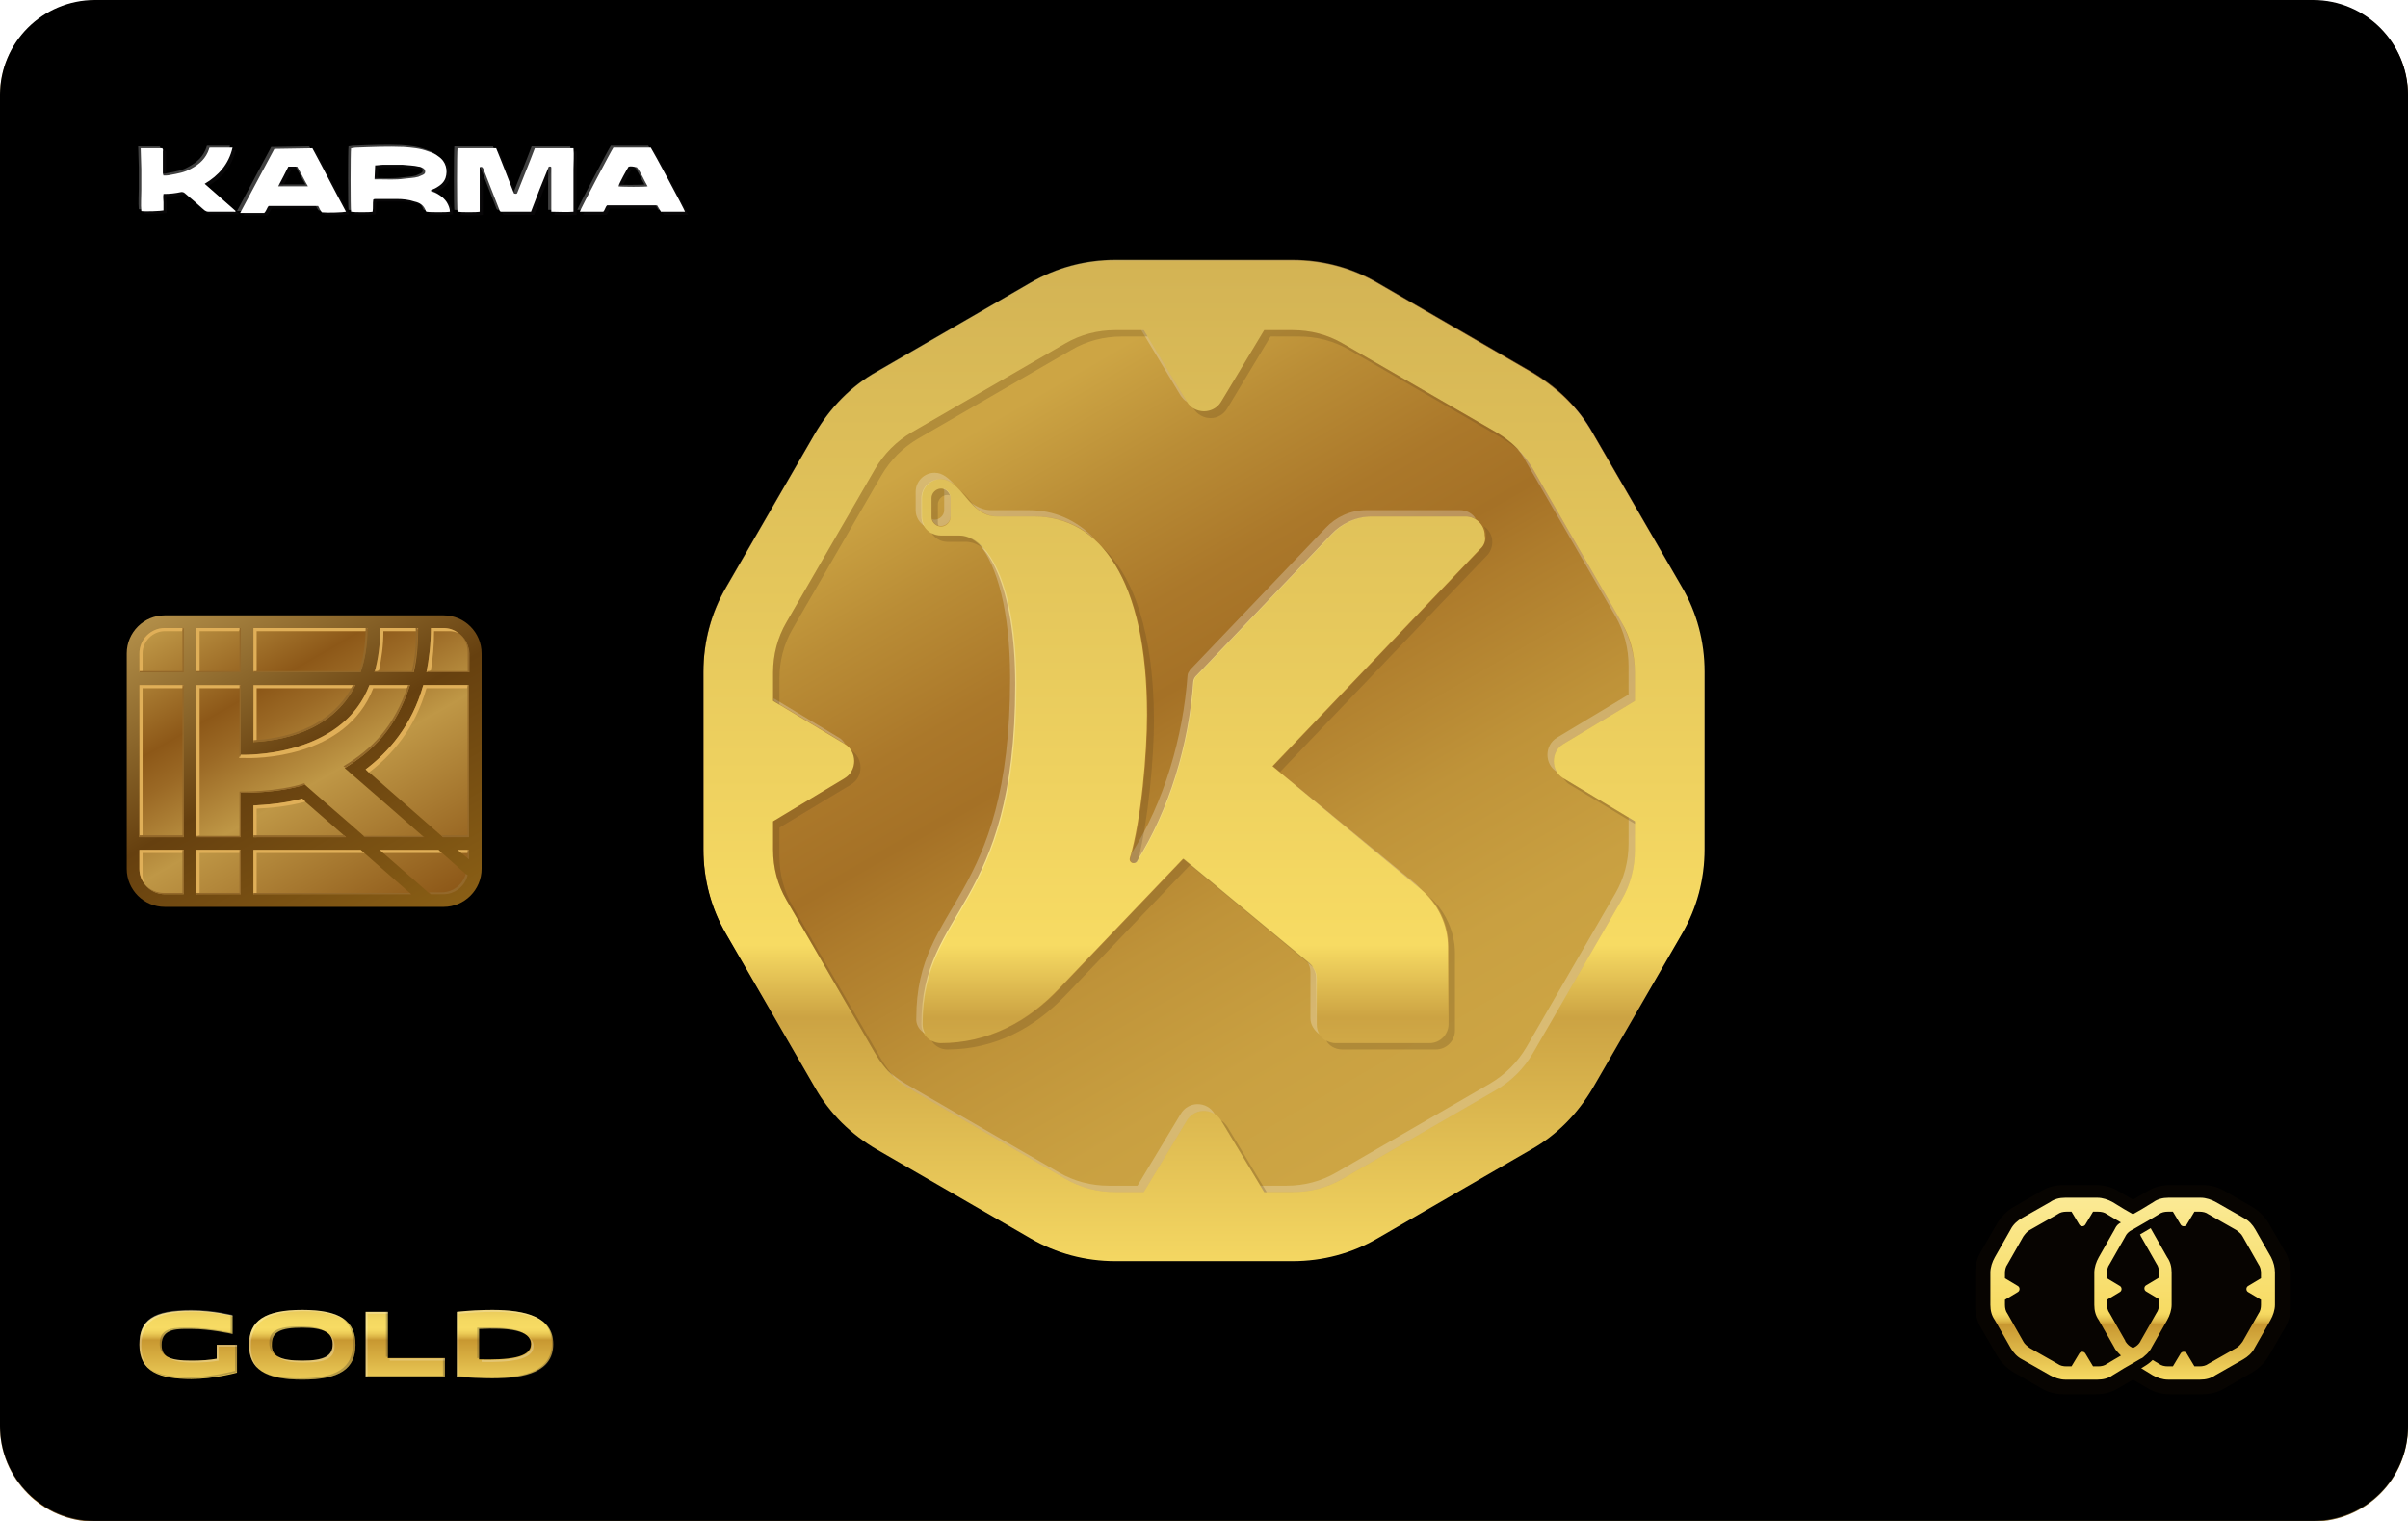 <?xml version="1.0" encoding="utf-8"?>
<!-- Generator: Adobe Illustrator 28.3.0, SVG Export Plug-In . SVG Version: 6.00 Build 0)  -->
<svg version="1.1" id="Gold_Card" xmlns="http://www.w3.org/2000/svg" xmlns:xlink="http://www.w3.org/1999/xlink" x="0px" y="0px"
	 viewBox="0 0 380 240" style="enable-background:new 0 0 380 240;" xml:space="preserve">

<defs>
    <filter id="grainy" x="0%" y="0%" width="100%" height="100%" filterUnits="objectBoundingBox" primitiveUnits="userSpaceOnUse" color-interpolation-filters="linearRGB">
	    <feTurbulence type="turbulence" baseFrequency="0.102" numOctaves="4" seed="15" stitchTiles="stitch" x="0%" y="0%" width="100%" height="100%" result="turbulence"></feTurbulence>
	<feSpecularLighting surfaceScale="16" specularConstant="3" specularExponent="20" lighting-color="#ad883e" x="0%" y="0%" width="100%" height="100%" in="turbulence" result="specularLighting">
    		<feDistantLight azimuth="3" elevation="19"></feDistantLight>
  	    </feSpecularLighting>
  
    </filter>

     <clipPath id="clipShape">
            <path d="M365,0H15C6.7,0,0,6.7,0,15v210c0,8.3,6.7,15,15,15h350c8.3,0,15-6.7,15-15V15C380,6.7,373.3,0,365,0z
			 M269,134c0,4.7-1.2,9.3-3.6,13.4l-14,24.2c-2.4,4.1-5.7,7.5-9.8,9.8l-24.2,14c-4.1,2.4-8.7,3.6-13.4,3.6h-28
			c-4.7,0-9.3-1.2-13.4-3.6l-24.2-14c-4.1-2.4-7.5-5.7-9.8-9.8l-14-24.2c-2.4-4.1-3.6-8.7-3.6-13.4v-28c0-4.7,1.2-9.3,3.6-13.4
			l14-24.2c2.4-4.1,5.7-7.5,9.8-9.8l24.2-14c4.1-2.4,8.7-3.6,13.4-3.6h28c4.7,0,9.3,1.2,13.4,3.6l24.2,14c4.1,2.4,7.5,5.7,9.8,9.8
			l14,24.2c2.4,4.1,3.6,8.7,3.6,13.4V134z"/>
        </clipPath>

</defs>

<style type="text/css">
	.st0{fill:url(#logo-background_00000142859947033532728670000008521725826200026515_);}
	.st1{fill:url(#logo-inner_00000119813580495034316270000017920716060242854038_);}
	.st2{opacity:0.25;}
	.st3{fill:#FFFFFF;}
	.st4{fill:#60431D;}
	.st5{display:none;fill:#FF0049;}
	.st6{fill:url(#card_x5F_base_00000122694466056321695090000012474278915454873010_);}
	.st7{opacity:0.5;fill:#FFFFFF;enable-background:new    ;}
	.st8{opacity:0.5;fill:#231F20;enable-background:new    ;}
	.st9{fill:url(#frame-base_00000172442395661907982000000007347196366174403984_);}
	.st10{fill:#7F7F7F;opacity: .1;
          filter: brightness(1) contrast(1);
          transition: all .33s ease;
          mix-blend-mode: color-dodge;}
	.st11{opacity:0.25;fill:#FFFFFF;enable-background:new    ;}
	.st12{opacity:0.25;fill:#231F20;enable-background:new    ;}
	.st13{opacity:0.1;fill:#47310B;enable-background:new    ;}
	.st14{fill:url(#MC_icon_gold_00000011716005848833163260000015329021091945566375_);}
	.st15{fill:url(#gold_base_00000055701652857582066220000000918186761559568821_);}
	.st16{fill:#231F20;}
	.st17{fill:url(#chip_x5F_base_00000036214114913766346650000009710178402929822599_);}
	.st18{fill:url(#chip_x5F_top_00000076563328557786576400000004585113674268543892_);}
	.st19{fill:#E0AF58;}
	.st20{fill:#93682A;}
</style>

<g id="Karma_Logo_00000124872112112605698500000003593566490086987169_">
	
		<linearGradient id="logo-background_00000154407075140955405360000015903361158993310091_" gradientUnits="userSpaceOnUse" x1="190" y1="40.9" x2="190" y2="198.9" gradientTransform="matrix(1 0 0 -1 0 240)">
		<stop  offset="0" style="stop-color:#F4D762"/>
		<stop  offset="0.244" style="stop-color:#CCA343"/>
		<stop  offset="0.316" style="stop-color:#F7DB63"/>
		<stop  offset="1" style="stop-color:#D3B354"/>
	</linearGradient>
	<path id="logo-background" style="fill:url(#logo-background_00000154407075140955405360000015903361158993310091_);" d="
		M269,134.1c0,4.7-1.2,9.3-3.6,13.4l-14,24.2c-2.4,4.1-5.7,7.5-9.8,9.8l-24.2,14c-4.1,2.4-8.7,3.6-13.4,3.6h-28
		c-4.7,0-9.3-1.2-13.4-3.6l-24.2-14c-4.1-2.4-7.5-5.7-9.8-9.8l-14-24.2c-2.4-4.1-3.6-8.7-3.6-13.4v-28c0-4.7,1.2-9.3,3.6-13.4
		l14-24.2c2.4-4.1,5.7-7.5,9.8-9.8l24.2-14c4.1-2.4,8.7-3.6,13.4-3.6h28c4.7,0,9.3,1.2,13.4,3.6l24.2,14c4.1,2.4,7.5,5.7,9.8,9.8
		l14,24.2l0,0c2.4,4.1,3.6,8.7,3.6,13.4V134.1z"/>
	
		<linearGradient id="logo-inner_00000159451599257986908470000004072214349295049150_" gradientUnits="userSpaceOnUse" x1="158.342" y1="174.734" x2="222.714" y2="63.238" gradientTransform="matrix(1 0 0 -1 0 240)">
		<stop  offset="0" style="stop-color:#CDA544"/>
		<stop  offset="0.141" style="stop-color:#BA8D36"/>
		<stop  offset="0.294" style="stop-color:#AB782A"/>
		<stop  offset="0.397" style="stop-color:#A57126"/>
		<stop  offset="0.472" style="stop-color:#AE7C2C"/>
		<stop  offset="0.661" style="stop-color:#BF9339"/>
		<stop  offset="0.841" style="stop-color:#C9A041"/>
		<stop  offset="1" style="stop-color:#CDA544"/>
	</linearGradient>
	<path id="logo-inner" style="fill:url(#logo-inner_00000159451599257986908470000004072214349295049150_);" d="M241.9,74
		c-1.4-2.4-3.4-4.4-5.8-5.8l-24.2-14c-2.4-1.4-5.1-2.1-7.9-2.1h-4.5l-6.8,11.3c-1.2,2-4.2,2-5.4,0l-6.8-11.3H176
		c-2.8,0-5.5,0.7-7.9,2.1l-24.2,14c-2.4,1.4-4.4,3.4-5.8,5.8l-14,24.2c-1.4,2.4-2.1,5.1-2.1,7.9v4.5l11.3,6.8c2,1.2,2,4.2,0,5.4
		l-11.3,6.8v4.5c0,2.8,0.7,5.5,2.1,7.9l14,24.2c1.4,2.4,3.4,4.4,5.8,5.8l24.2,14c2.4,1.4,5.1,2.1,7.9,2.1h4.5l6.8-11.3
		c1.2-2,4.2-2,5.4,0l6.8,11.3h4.5c2.8,0,5.5-0.7,7.9-2.1l24.2-14c2.4-1.4,4.4-3.4,5.8-5.8l14-24.2c1.4-2.4,2.1-5.1,2.1-7.9v-4.5
		l-11.3-6.8c-2-1.2-2-4.2,0-5.4l11.3-6.8v-4.5c0-2.8-0.7-5.5-2.1-7.9L241.9,74z M233.6,86.6l-32.8,34.3l0,0l23.4,19.4
		c2.7,2.3,4.3,5.6,4.3,9.1v12.2c0,1.6-1.3,3-3,3h-14.8c-1.6,0-3-1.3-3-3v-7.3c0-0.9-0.4-1.7-1.1-2.3l-19.9-16.5l0,0l-19.5,20.4
		c-5,5.3-11.3,8.7-18.8,8.7c-1.6,0-3-1.3-3-3c0-18.4,14.8-17.9,14.8-53.6c0-15.5-4.4-23.5-8.9-23.5h-2.9c-1.6,0-3-1.3-3-3v-2.9
		c0-1.6,1.3-3,3-3c3.4,0,4.5,5.9,8.9,5.9h5.9c10.4,0,17.8,10,17.8,31.3c0,5.9-0.9,16.6-2.7,22.6c-0.2,0.7,0.7,1.1,1.1,0.5
		c5.1-8.1,8.2-18.4,8.9-28.3c0-0.3,0.2-0.7,0.4-0.9l21.4-22.4c1.6-1.7,3.9-2.8,6.4-2.8h14.8l0,0c1.6,0,3,1.3,3,3
		C234.5,85.3,234.2,86.1,233.6,86.6z M150,78.6v3c0,0.8-0.7,1.5-1.5,1.5s-1.5-0.7-1.5-1.5v-3c0-0.8,0.7-1.5,1.5-1.5
		S150,77.8,150,78.6z"/>
	<g id="logo-highlights" class="st2">
		<path class="st3" d="M148.5,83c0.8,0,1.5-0.7,1.5-1.5v-3c0-0.7-0.5-1.2-1.1-1.4c0,0.1,0.1,0.3,0.1,0.4v3c0,0.8-0.7,1.5-1.5,1.5
			c-0.1,0-0.3,0-0.4-0.1C147.3,82.6,147.8,83,148.5,83z"/>
		<path class="st3" d="M147.5,74.6c-1.7,0-3,1.4-3,3v2.9c0,1.1,0.6,2,1.4,2.5c-0.3-0.5-0.4-1-0.4-1.5v-2.9c0-1.6,1.3-3,3-3
			c0.8,0,1.5,0.4,2.2,0.9C149.7,75.5,148.8,74.6,147.5,74.6z"/>
		<path class="st3" d="M133.4,117.4c-0.3-0.4-0.6-0.8-1-1l-10.3-6.2v0.4L133.4,117.4C133.3,117.4,133.3,117.4,133.4,117.4z"/>
		<path class="st3" d="M208.2,163.2c-0.3-0.5-0.4-1-0.4-1.5v-7.3c0-0.9-0.4-1.7-1.1-2.3l-0.4-0.4c0.3,0.5,0.5,1.1,0.5,1.7v7.3
			C206.8,161.7,207.4,162.6,208.2,163.2z"/>
		<path class="st3" d="M163.3,81.5c3.6,0,6.8,1.2,9.5,3.6c-2.9-3.1-6.5-4.6-10.5-4.6h-5.9c-1.3,0-2.4-0.6-3.3-1.3
			c1.1,1.2,2.4,2.3,4.3,2.3H163.3z"/>
		<path class="st3" d="M178.4,135.4c-0.2,0.7,0.7,1.1,1.1,0.5c5.1-8.1,8.2-18.4,8.9-28.3c0-0.3,0.2-0.7,0.4-0.9l21.4-22.4
			c1.6-1.7,3.9-2.8,6.4-2.8h14.8l0,0c0.6,0,1.1,0.2,1.5,0.4c-0.5-0.9-1.5-1.4-2.5-1.4l0,0h-14.8c-2.5,0-4.8,1.1-6.4,2.8l-21.4,22.4
			c-0.2,0.3-0.4,0.6-0.4,0.9c-0.7,9.7-3.7,20-8.8,28C178.5,134.9,178.5,135.2,178.4,135.4z"/>
		<path class="st3" d="M186.3,62.4c0.3,0.4,0.6,0.8,1,1l0,0l-6.8-11.3h-0.4L186.3,62.4z"/>
		<path class="st3" d="M255.9,98.2l-14-24.2c-0.8-1.4-1.8-2.7-3-3.8c0.8,0.8,1.5,1.8,2,2.8l14,24.2c1.4,2.4,2.1,5.1,2.1,7.9v4.5
			l-11.3,6.8c-2,1.2-2,4.2,0,5.4c-0.9-1.4-0.6-3.4,1-4.4l11.3-6.8v-4.5C258,103.4,257.2,100.6,255.9,98.2z"/>
		<path class="st3" d="M257,133.1c0,2.8-0.7,5.5-2.1,7.9l-14,24.2c-1.4,2.4-3.4,4.4-5.8,5.8l-24.2,14c-2.4,1.4-5.1,2.1-7.9,2.1h-4.1
			l0.6,1h4.5c2.8,0,5.5-0.7,7.9-2.1l24.2-14c2.4-1.4,4.4-3.4,5.8-5.8l14-24.2c1.4-2.4,2.1-5.1,2.1-7.9v-4.5l-1-0.6V133.1z"/>
		<path class="st3" d="M186.3,175.8l-6.8,11.3H175c-2.8,0-5.5-0.7-7.9-2.1l-24.2-14c-1-0.6-1.9-1.3-2.8-2c1.1,1.2,2.4,2.2,3.8,3
			l24.2,14c2.4,1.4,5.1,2.1,7.9,2.1h4.5l6.8-11.3c1-1.6,3-1.9,4.4-1C190.5,173.7,187.5,173.7,186.3,175.8z"/>
		<path class="st3" d="M146,163.1c-0.3-0.5-0.4-1-0.4-1.5c0-18.4,14.8-17.9,14.8-53.6c0-12-2.6-19.5-5.9-22.2
			c2.8,3.4,4.9,10.5,4.9,21.2c0,35.7-14.8,35.2-14.8,53.6C144.5,161.7,145.1,162.6,146,163.1z"/>
		<path class="st3" d="M200.8,120.9l23.4,19.4c0.1,0.1,0.2,0.2,0.3,0.3c-0.4-0.4-0.8-0.9-1.3-1.3L200.8,120.9L200.8,120.9
			L200.8,120.9z"/>
	</g>
	<g id="logo-shadows" class="st2">
		<path class="st4" d="M148.5,77.1c-0.8,0-1.5,0.7-1.5,1.5v3c0,0.7,0.5,1.2,1.1,1.4c0-0.1-0.1-0.3-0.1-0.4v-3c0-0.8,0.7-1.5,1.5-1.5
			c0.1,0,0.3,0,0.4,0.1C149.7,77.6,149.2,77.1,148.5,77.1z"/>
		<path class="st4" d="M235.5,85.5c0-1.1-0.6-2-1.4-2.5c0.3,0.4,0.4,1,0.4,1.5c0,0.8-0.3,1.5-0.8,2.1l-32.8,34.3l0,0l1.1,0.9
			l32.7-34.2C235.2,87.1,235.5,86.3,235.5,85.5z"/>
		<path class="st4" d="M173.8,86.2c4.5,4.9,7.3,13.6,7.3,26.6c0,5.9-0.9,16.6-2.7,22.6c-0.2,0.7,0.7,1.1,1.1,0.5
			c0-0.1,0.1-0.2,0.1-0.2c1.6-6.1,2.5-16.2,2.5-21.9C182.1,99.9,178.9,90.8,173.8,86.2z"/>
		<path class="st4" d="M149.5,85.5h2.9c1,0,2,0.4,3,1.2c-1.2-1.5-2.6-2.2-4-2.2h-2.9c-0.6,0-1.1-0.2-1.5-0.4
			C147.5,84.9,148.4,85.5,149.5,85.5z"/>
		<path class="st4" d="M246.7,122.8c0.3,0.4,0.6,0.8,1,1L258,130v-0.4L246.7,122.8L246.7,122.8z"/>
		<path class="st4" d="M211.8,165.6h14.8c1.6,0,3-1.3,3-3v-12.2c0-3.4-1.5-6.6-4-8.9c1.9,2.2,3,4.9,3,7.9v12.2c0,1.6-1.3,3-3,3
			h-14.8c-0.6,0-1.1-0.2-1.5-0.4C209.7,165,210.7,165.6,211.8,165.6z"/>
		<path class="st4" d="M123,107.1c0-2.8,0.7-5.5,2.1-7.9l14-24.2c1.4-2.4,3.4-4.4,5.8-5.8l24.2-14c2.4-1.4,5.1-2.1,7.9-2.1h4.1
			l-0.6-1H176c-2.8,0-5.5,0.7-7.9,2.1l-24.2,14c-2.4,1.4-4.4,3.4-5.8,5.8l-14,24.2c-1.4,2.4-2.1,5.1-2.1,7.9v4.5l1,0.6
			C123,111.2,123,107.1,123,107.1z"/>
		<path class="st4" d="M139.1,167.2l-14-24.2c-1.4-2.4-2.1-5.1-2.1-7.9v-4.5l11.3-6.8c2-1.2,2-4.2,0-5.4c0.9,1.4,0.6,3.4-1,4.4
			l-11.3,6.8v4.5c0,2.8,0.7,5.5,2.1,7.9l14,24.2c0.8,1.4,1.8,2.7,3,3.8C140.4,169.1,139.7,168.2,139.1,167.2z"/>
		<path class="st4" d="M193.7,177.8c-0.3-0.4-0.6-0.8-1-1l0,0l6.8,11.3h0.4L193.7,177.8z"/>
		<path class="st4" d="M206.7,152l-19.9-16.5l0,0l-19.5,20.4c-5,5.3-11.3,8.7-18.8,8.7c-0.6,0-1.1-0.2-1.5-0.4
			c0.5,0.9,1.5,1.4,2.5,1.4c7.5,0,13.8-3.4,18.8-8.7l19.5-20.4l0,0l19.4,16.1C207.1,152.4,206.9,152.2,206.7,152z"/>
		<path class="st4" d="M151.7,77.5c0.8,0.9,1.5,1.9,2.4,2.7C153.3,79.3,152.5,78.2,151.7,77.5z"/>
		<path class="st4" d="M193.7,64.4l6.8-11.3h4.5c2.8,0,5.5,0.7,7.9,2.1l24.2,14c1,0.6,1.9,1.3,2.8,2c-1.1-1.2-2.4-2.2-3.8-3
			l-24.2-14c-2.4-1.4-5.1-2.1-7.9-2.1h-4.5l-6.8,11.3c-1,1.6-3,1.9-4.4,1C189.6,66.5,192.5,66.5,193.7,64.4z"/>
	</g>
</g>

<rect id="Project_Logo_Here" x="100" y="30.1" class="st5" width="180" height="180"/>

<g id="Card">
	
		<linearGradient id="card_x5F_base_00000060028193882439236990000014139133658347055780_" gradientUnits="userSpaceOnUse" x1="96.861" y1="281.221" x2="293.46" y2="-59.298" gradientTransform="matrix(1 0 0 -1 0 240)">
		<stop  offset="0" style="stop-color:#B88C39"/>
		<stop  offset="1.154427e-02" style="stop-color:#C29B43"/>
		<stop  offset="3.494656e-02" style="stop-color:#D3B354"/>
		<stop  offset="5.965155e-02" style="stop-color:#DFC460"/>
		<stop  offset="8.629417e-02" style="stop-color:#E6CF67"/>
		<stop  offset="0.118" style="stop-color:#E8D269"/>
		<stop  offset="0.221" style="stop-color:#CDAB4E"/>
		<stop  offset="0.324" style="stop-color:#B78B38"/>
		<stop  offset="0.411" style="stop-color:#AA782B"/>
		<stop  offset="0.47" style="stop-color:#A57126"/>
		<stop  offset="0.548" style="stop-color:#B28230"/>
		<stop  offset="0.702" style="stop-color:#D5AF4A"/>
		<stop  offset="0.837" style="stop-color:#F7DB63"/>
		<stop  offset="0.87" style="stop-color:#F4D761"/>
		<stop  offset="0.905" style="stop-color:#E9CA59"/>
		<stop  offset="0.941" style="stop-color:#D9B54E"/>
		<stop  offset="0.978" style="stop-color:#C1973D"/>
		<stop  offset="1" style="stop-color:#B08131"/>
	</linearGradient>
	<path id="card_x5F_base" style="fill:url(#card_x5F_base_00000060028193882439236990000014139133658347055780_);" d="M15,0.1h350
		c8.3,0,15,6.7,15,15v210c0,8.3-6.7,15-15,15H15c-8.3,0-15-6.7-15-15v-210C0,6.8,6.7,0.1,15,0.1z M269,106.1c0-4.7-1.2-9.3-3.6-13.4
		l-14-24.2c-2.3-4.1-5.7-7.4-9.8-9.8l-24.2-14c-4.1-2.4-8.7-3.6-13.4-3.6h-28c-4.7,0-9.3,1.2-13.4,3.6l-24.2,14
		c-4.1,2.3-7.4,5.7-9.8,9.8l-14,24.2c-2.4,4.1-3.6,8.7-3.6,13.4v28c0,4.7,1.2,9.3,3.6,13.4l14,24.2c2.3,4.1,5.7,7.4,9.8,9.8l24.2,14
		c4.1,2.4,8.7,3.6,13.4,3.6h28c4.7,0,9.3-1.2,13.4-3.6l24.2-14c4.1-2.3,7.4-5.7,9.8-9.8l14-24.2c2.4-4.1,3.6-8.7,3.6-13.4V106.1z"/>
	<path id="card_x5F_higlight" class="st7" d="M1,226.1v-211c0-7.7,6.3-14,14-14h351c3.9,0,7.4,1.5,10.1,3.9c-2.7-3-6.7-4.9-11.1-4.9
		H15c-8.3,0-15,6.7-15,15v210c0,4.4,1.9,8.3,4.9,11.1C2.5,233.5,1,230,1,226.1z"/>
	<path id="card_x5F_shadow" class="st8" d="M377.5,6.8c1,1.9,1.5,4,1.5,6.3v212c0,7.7-6.3,14-14,14H13c-2.3,0-4.4-0.6-6.3-1.5
		c2.4,1.6,5.2,2.5,8.3,2.5h350c8.3,0,15-6.7,15-15v-210C380,12,379.1,9.2,377.5,6.8z"/>
	<g id="Inner_frame_group">
		<g id="Inner_x5F_frame">
			
				<linearGradient id="frame-base_00000154390275408358068990000001954767171532151732_" gradientUnits="userSpaceOnUse" x1="146.672" y1="194.946" x2="236.054" y2="40.133" gradientTransform="matrix(1 0 0 -1 0 240)">
				<stop  offset="0" style="stop-color:#E8D269"/>
				<stop  offset="0.111" style="stop-color:#CDAB4E"/>
				<stop  offset="0.222" style="stop-color:#B78B38"/>
				<stop  offset="0.315" style="stop-color:#AA782B"/>
				<stop  offset="0.38" style="stop-color:#A57126"/>
				<stop  offset="0.424" style="stop-color:#B28230"/>
				<stop  offset="0.511" style="stop-color:#D5AF4A"/>
				<stop  offset="0.588" style="stop-color:#F7DB63"/>
				<stop  offset="0.671" style="stop-color:#F4D761"/>
				<stop  offset="0.76" style="stop-color:#E9CA59"/>
				<stop  offset="0.851" style="stop-color:#D9B54E"/>
				<stop  offset="0.944" style="stop-color:#C1973D"/>
				<stop  offset="1" style="stop-color:#B08131"/>
			</linearGradient>
			<path id="frame-base" style="fill:url(#frame-base_00000154390275408358068990000001954767171532151732_);" d="M275.9,88.9
				L260,61.3c-2.7-4.7-6.5-8.5-11.2-11.2l-27.6-15.9c-4.7-2.7-9.9-4.1-15.3-4.1h-31.8c-5.4,0-10.6,1.4-15.3,4.1l-27.6,15.9
				c-4.7,2.7-8.5,6.5-11.2,11.2l-15.9,27.6c-2.7,4.7-4.1,9.9-4.1,15.3V136c0,5.4,1.4,10.6,4.1,15.3l15.9,27.6
				c2.7,4.7,6.5,8.5,11.2,11.2l27.6,15.9c4.7,2.7,9.9,4.1,15.3,4.1h31.8c5.4,0,10.6-1.4,15.3-4.1l27.6-15.9
				c4.7-2.7,8.5-6.5,11.2-11.2l15.9-27.6c2.7-4.7,4.1-9.9,4.1-15.3v-31.8C280,98.8,278.6,93.6,275.9,88.9z M269,134.1
				c0,4.7-1.2,9.3-3.6,13.4l-14,24.2c-2.4,4.1-5.7,7.5-9.8,9.8l-24.2,14c-4.1,2.4-8.7,3.6-13.4,3.6h-28c-4.7,0-9.3-1.2-13.4-3.6
				l-24.2-14c-4.1-2.4-7.5-5.7-9.8-9.8l-14-24.2c-2.4-4.1-3.6-8.7-3.6-13.4v-28c0-4.7,1.2-9.3,3.6-13.4l14-24.2
				c2.4-4.1,5.7-7.5,9.8-9.8l24.2-14c4.1-2.4,8.7-3.6,13.4-3.6h28c4.7,0,9.3,1.2,13.4,3.6l24.2,14c4.1,2.4,7.5,5.7,9.8,9.8l14,24.2
				c2.4,4.1,3.6,8.7,3.6,13.4V134.1z"/>
			<g id="frame-shadow" class="st2">
				<path d="M132.4,176.7c-1.4-1.5-2.7-3.2-3.8-5l-14-24.2c-2.4-4.1-3.6-8.7-3.6-13.4v-28c0-4.7,1.2-9.3,3.6-13.4l14-24.2
					c2.4-4.1,5.7-7.5,9.8-9.8l24.2-14c4.1-2.4,8.7-3.6,13.4-3.6h28c4.7,0,9.3,1.2,13.4,3.6l24.2,14c1.8,1.1,3.5,2.3,5,3.8
					c-1.8-1.9-3.8-3.5-6-4.8l-24.2-14c-4.1-2.4-8.7-3.6-13.4-3.6h-28c-4.7,0-9.3,1.2-13.4,3.6l-24.2,14c-4.1,2.4-7.5,5.7-9.8,9.8
					l-14,24.2c-2.4,4.1-3.6,8.7-3.6,13.4v28c0,4.7,1.2,9.3,3.6,13.4l14,24.2C128.9,172.9,130.5,175,132.4,176.7z"/>
				<path d="M275.9,88.9L260,61.3c-1.5-2.5-3.3-4.8-5.4-6.8c1.7,1.8,3.2,3.7,4.4,5.8l15.9,27.6c2.7,4.7,4.1,9.9,4.1,15.3V135
					c0,5.4-1.4,10.6-4.1,15.3L259,177.9c-2.7,4.7-6.5,8.5-11.2,11.2L220.2,205c-4.7,2.7-9.9,4.1-15.3,4.1h-31.8
					c-5.4,0-10.6-1.4-15.3-4.1l-27.6-15.9c-2.1-1.2-4.1-2.7-5.8-4.4c2,2.1,4.3,3.9,6.8,5.4l27.6,15.9c4.7,2.7,9.9,4.1,15.3,4.1h31.8
					c5.4,0,10.6-1.4,15.3-4.1l27.6-15.9c4.7-2.7,8.5-6.5,11.2-11.2l15.9-27.6c2.7-4.7,4.1-9.9,4.1-15.3v-31.8
					C280,98.8,278.6,93.5,275.9,88.9z"/>
			</g>
			<g id="frame-highlight" class="st2">
				<path class="st3" d="M121,179.9l-15.9-27.6c-2.7-4.7-4.1-9.9-4.1-15.3v-31.8c0-5.4,1.4-10.6,4.1-15.3L121,62.3
					c2.7-4.7,6.5-8.5,11.2-11.2l27.6-15.9c4.7-2.7,9.9-4.1,15.3-4.1h31.8c5.4,0,10.6,1.4,15.3,4.1l27.6,15.9
					c2.1,1.2,4.1,2.7,5.8,4.4c-2-2.1-4.3-3.9-6.8-5.4l-27.6-15.9c-4.7-2.7-9.9-4.1-15.3-4.1h-31.8c-5.4,0-10.6,1.4-15.3,4.1
					l-27.6,15.9c-4.7,2.7-8.5,6.5-11.2,11.2l-15.9,27.6c-2.7,4.7-4.1,9.9-4.1,15.3V136c0,5.4,1.4,10.6,4.1,15.3l15.9,27.6
					c1.5,2.5,3.3,4.8,5.4,6.8C123.7,184,122.2,182,121,179.9z"/>
				<path class="st3" d="M247.7,63.5c1.4,1.5,2.7,3.2,3.8,5l14,24.2l0,0c2.4,4.1,3.6,8.7,3.6,13.4v28c0,4.7-1.2,9.3-3.6,13.4
					l-14,24.2c-2.4,4.1-5.7,7.5-9.8,9.8l-24.2,14c-4.1,2.4-8.7,3.6-13.4,3.6H176c-4.7,0-9.3-1.2-13.4-3.6l-24.2-14
					c-1.8-1.1-3.5-2.3-5-3.8c1.8,1.9,3.8,3.5,6,4.8l24.2,14c4.1,2.4,8.7,3.6,13.4,3.6h28c4.7,0,9.3-1.2,13.4-3.6l24.2-14
					c4.1-2.4,7.5-5.7,9.8-9.8l14-24.2c2.4-4.1,3.6-8.7,3.6-13.4v-28c0-4.7-1.2-9.3-3.6-13.4l0,0l-14-24.2
					C251.1,67.3,249.5,65.2,247.7,63.5z"/>
			</g>
		</g>
	</g>
</g>

<path id="Diamond_x5F_pattern" class="st10" d="M0,62v5.4C3.1,56.6,7.5,46,13.2,36.1L29,8.8c1.7-3,3.6-6,5.6-8.8h-1.9
	c-1.8,2.6-3.4,5.3-5,8L11.9,35.3C6.9,43.9,3,52.9,0,62z M40.5,224.4l-15.7-27.3C14,178.5,8.3,157.3,8.3,135.7v-31.5
	c0-21.5,5.7-42.8,16.5-61.4l15.8-27.3C43.7,10.1,47.3,4.9,51.2,0h-2c-3.7,4.6-7,9.6-10,14.7L23.4,42.1C12.5,60.9,6.7,82.4,6.7,104.3
	v31.5c0,21.8,5.8,43.4,16.7,62.2l15.7,27.3c3,5.2,6.3,10.1,10,14.7h2C47.2,235,43.6,229.8,40.5,224.4z M339.5,15.6l15.7,27.3
	c10.8,18.7,16.5,39.9,16.5,61.4v31.5c0,21.6-5.7,42.8-16.5,61.4l-15.7,27.3c-3.1,5.4-6.7,10.6-10.6,15.5h2c3.7-4.7,7-9.6,10-14.7
	l15.7-27.3c10.9-18.9,16.7-40.4,16.7-62.2v-31.5c0-21.8-5.8-43.4-16.7-62.2l-15.7-27.3c-3-5.2-6.3-10.1-10-14.7h-2
	C332.8,5,336.4,10.2,339.5,15.6z M28.9,231.1l-15.7-27.3C7.5,193.9,3.1,183.3,0,172.5v5.4c3,9.3,6.9,18.2,11.8,26.7l15.8,27.4
	c1.6,2.7,3.3,5.4,5,8h1.9C32.5,237,30.7,234.1,28.9,231.1z M380,210.8v-3.2c-0.5,1-1.1,2-1.6,2.9l-15.7,27.3
	c-0.4,0.7-0.9,1.4-1.3,2.1h1.8c0.3-0.5,0.6-0.9,0.8-1.4l15.7-27.3C379.8,211.1,379.9,211,380,210.8z M17.4,237.7L1.7,210.4
	c-0.6-1-1.1-1.9-1.6-2.9v3.2c0.1,0.2,0.2,0.3,0.3,0.5L16,238.5c0.3,0.5,0.5,0.9,0.8,1.4h1.8C18.2,239.2,17.8,238.5,17.4,237.7z
	 M316.4,29l15.7,27.3c8.4,14.6,12.9,31.2,12.9,48.1v31.5c0,16.9-4.5,33.5-12.9,48.1l-15.7,27.3c-6.5,11.3-15.2,21.1-25.6,28.9h2.6
	c9.8-7.7,18.1-17.2,24.4-28.1l15.7-27.3c8.6-14.8,13.1-31.8,13.1-48.9v-31.5c0-17.1-4.5-34.1-13.1-48.9l-15.7-27.3
	c-6.3-10.9-14.6-20.4-24.4-28.1h-2.6C301.1,7.9,309.9,17.7,316.4,29z M0,29.2v3.2c0.5-1,1.1-1.9,1.6-2.9L17.4,2.2
	c0.4-0.7,0.9-1.4,1.3-2.1h-1.8c-0.3,0.5-0.5,0.9-0.8,1.4L0.3,28.8C0.2,28.9,0.1,29.1,0,29.2z M351.1,8.9l15.7,27.3
	c5.7,9.9,10.1,20.4,13.2,31.4V62c-3-9.3-6.9-18.2-11.8-26.7L352.4,8.1c-1.6-2.7-3.3-5.4-5-8h-1.9C347.5,3,349.3,5.9,351.1,8.9z
	 M380,178v-5.4c-3.1,10.9-7.5,21.5-13.2,31.4l-15.7,27.3c-1.7,3-3.6,6-5.6,8.8h1.9c1.8-2.6,3.4-5.3,5-8l15.7-27.3
	C373.1,196.1,377,187.1,380,178z M35,48.8c-9.7,16.9-14.9,36.1-14.9,55.6v31.5c0,19.5,5.1,38.7,14.9,55.6l15.7,27.3
	c4.5,7.8,9.9,15,16.1,21.4H69c-6.5-6.6-12.2-14.1-16.9-22.2l-15.7-27.3C26.8,174,21.7,155,21.7,135.8v-31.5
	c0-19.2,5.1-38.2,14.7-54.8l15.8-27.3c4.7-8.1,10.4-15.6,16.9-22.2h-2.2c-6.2,6.4-11.6,13.6-16.1,21.4L35,48.8z M294.6,198.5
	l15.7-27.3c6.2-10.8,9.5-23.1,9.5-35.6v-31.5c0-12.5-3.3-24.8-9.5-35.6l-15.7-27.3c-6.2-10.8-15.2-19.8-26-26L241.9,0.1h-3.2
	c0.6,0.3,1.2,0.7,1.8,1l27.3,15.7c10.6,6.1,19.4,14.9,25.5,25.5L309,69.5c6.1,10.6,9.3,22.6,9.3,34.8v31.5c0,12.2-3.2,24.2-9.3,34.8
	l-15.7,27.3c-6.1,10.6-14.9,19.4-25.4,25.5l-27.4,15.6c-0.6,0.3-1.2,0.7-1.8,1h3.2l26.7-15.4C279.4,218.3,288.4,209.3,294.6,198.5z
	 M85.4,41.5L69.6,68.7c-6.2,10.8-9.5,23.1-9.5,35.6v31.5c0,12.5,3.3,24.8,9.5,35.6l15.7,27.3c6.2,10.8,15.2,19.8,26,26L138,240h3.2
	c-0.6-0.3-1.2-0.7-1.8-1l-27.3-15.7c-10.6-6.1-19.4-14.9-25.5-25.5L71,170.5c-6.1-10.6-9.3-22.6-9.3-34.8v-31.5
	C61.7,92,64.9,80,71,69.4l15.8-27.3c6.1-10.6,14.9-19.4,25.5-25.5L139.6,1c0.6-0.3,1.2-0.7,1.8-1h-3.2l-26.7,15.4
	C100.6,21.7,91.6,30.7,85.4,41.5z M364,1.5c-0.3-0.5-0.5-0.9-0.8-1.4h-1.8c0.4,0.7,0.9,1.4,1.3,2.2l15.7,27.3c0.6,1,1.1,1.9,1.6,2.9
	v-3.2c-0.1-0.2-0.2-0.3-0.3-0.5L364,1.5z M345,191.2c9.7-16.9,14.9-36.1,14.9-55.6v-31.5c0-19.5-5.1-38.7-14.9-55.6l-15.7-27.3
	c-4.5-7.8-9.9-15-16.1-21.4H311c6.5,6.6,12.2,14.1,16.9,22.2l15.7,27.3c9.6,16.6,14.7,35.6,14.7,54.8v31.5
	c0,19.2-5.1,38.2-14.7,54.8l-15.7,27.3c-4.7,8.1-10.4,15.6-16.9,22.2h2.2c6.2-6.4,11.6-13.6,16.1-21.4L345,191.2z M274.5,5.3
	c12.6,7.3,23.1,17.8,30.3,30.3l15.7,27.3c7.3,12.6,11.1,26.9,11.1,41.4v31.5c0,14.5-3.8,28.9-11.1,41.5l-15.7,27.3
	c-7.3,12.6-17.7,23.1-30.3,30.3l-9,5.2h3.1l6.6-3.8c12.8-7.4,23.5-18.1,30.9-30.9l15.7-27.3c7.4-12.8,11.3-27.4,11.3-42.2v-31.5
	c0-14.8-3.9-29.4-11.3-42.2l-15.7-27.3C298.7,22.1,288,11.4,275.2,4l-6.6-3.8h-3.1L274.5,5.3z M105.5,234.7
	c-12.6-7.3-23.1-17.8-30.3-30.3l-15.7-27.3c-7.3-12.6-11.1-26.9-11.1-41.4v-31.5c0-14.5,3.8-28.9,11.1-41.4l15.8-27.3
	c7.3-12.6,17.8-23.1,30.3-30.3l9-5.2h-3.1L104.9,4C92.1,11.4,81.4,22.1,74,34.9L58.1,62c-7.4,12.8-11.3,27.4-11.3,42.2v31.5
	c0,14.8,3.9,29.4,11.3,42.2l15.7,27.3c7.4,12.8,18.1,23.5,30.9,30.9l6.6,3.8h3.1L105.5,234.7z M63.6,211l-15.7-27.3
	C39.4,169.3,35,152.6,35,135.7v-31.5c0-16.9,4.5-33.5,12.9-48.1l15.8-27.3C70.2,17.6,78.9,7.8,89.3,0.1h-2.6
	c-9.8,7.7-18.1,17.2-24.4,28.1L46.5,55.5c-8.6,14.8-13.1,31.8-13.1,48.9v31.5c0,17.1,4.5,34.1,13.1,48.9l15.7,27.3
	c6.3,10.9,14.6,20.4,24.4,28.1h2.6C78.9,232.1,70.1,222.3,63.6,211z M293.2,135.7v-31.5c0-7.8-2.1-15.5-5.9-22.2l-15.7-27.3
	c-3.9-6.7-9.5-12.4-16.3-16.3L228,22.9c-6.7-3.9-14.4-5.9-22.2-5.9h-31.5c-7.8,0-15.5,2.1-22.2,5.9l-27.3,15.7
	c-6.7,3.9-12.4,9.5-16.3,16.3L92.7,82.1c-3.9,6.7-5.9,14.4-5.9,22.2v31.5c0,7.8,2.1,15.5,5.9,22.2l15.7,27.3
	c3.9,6.7,9.5,12.4,16.3,16.3l27.3,15.7c6.7,3.9,14.4,5.9,22.2,5.9h31.5c7.8,0,15.5-2.1,22.2-5.9l27.3-15.7
	c6.7-3.9,12.4-9.5,16.3-16.3l15.7-27.3C291.1,151.2,293.2,143.5,293.2,135.7z M270.1,184.3c-3.8,6.5-9.2,11.9-15.7,15.7l-27.3,15.7
	c-6.5,3.8-13.9,5.7-21.4,5.7h-31.5c-7.5,0-14.9-2-21.4-5.7L125.5,200c-6.5-3.8-11.9-9.2-15.7-15.7l-15.7-27.3
	c-3.8-6.5-5.7-13.9-5.7-21.4v-31.5c0-7.5,2-14.9,5.7-21.4l15.8-27.3c3.8-6.5,9.2-11.9,15.7-15.7l27.3-15.7
	c6.5-3.8,13.9-5.7,21.4-5.7h31.5c7.5,0,14.9,2,21.4,5.7l27.3,15.7c6.5,3.8,11.9,9.2,15.7,15.7l15.7,27.3c3.8,6.5,5.7,13.9,5.7,21.4
	v31.5c0,7.5-2,14.9-5.7,21.4L270.1,184.3z M283,191.8l15.7-27.3c5.1-8.8,7.7-18.8,7.7-28.9v-31.5c0-10.1-2.7-20.1-7.7-28.9L283,48.2
	c-5.1-8.8-12.4-16.1-21.1-21.1l-27.3-15.7c-8.8-5.1-18.8-7.7-28.9-7.7h-31.5c-10.1,0-20.1,2.7-28.9,7.7l-27.2,15.7
	C109.3,32.2,102,39.5,97,48.2L81.2,75.4c-5.1,8.8-7.7,18.8-7.7,28.9v31.5c0,10.1,2.7,20.1,7.7,28.9l15.7,27.3
	c5.1,8.8,12.4,16.1,21.1,21.1l27.3,15.7c8.8,5.1,18.8,7.7,28.9,7.7h31.5c10.1,0,20.1-2.7,28.9-7.7l27.3-15.7
	C270.7,207.9,278,200.6,283,191.8z M233.8,227.3c-8.5,4.9-18.2,7.5-28.1,7.5h-31.5c-9.9,0-19.6-2.6-28.1-7.5l-27.3-15.7
	c-8.5-4.9-15.6-12-20.6-20.6l-15.7-27.3c-4.9-8.5-7.5-18.2-7.5-28.1v-31.5c0-9.8,2.6-19.6,7.5-28.1l15.8-27.3
	c4.9-8.5,12-15.6,20.6-20.6l27.3-15.7c8.5-4.9,18.3-7.5,28.1-7.5h31.5c9.8,0,19.6,2.6,28.1,7.5l27.3,15.7c8.5,4.9,15.6,12,20.6,20.6
	l15.7,27.3c4.9,8.5,7.5,18.2,7.5,28.1v31.5c0,9.9-2.6,19.6-7.5,28.1L281.8,191c-4.9,8.5-12,15.6-20.6,20.6L233.8,227.3z"/>

<rect width="100%" height="100%" filter="url(#grainy)" clip-path="url(#clipShape)" />

<g id="Karma_Letters">
	<g id="karma_x5F_logo">
		<path id="karma_x5F_logo_x5F_highlight" class="st11" d="M83.3,33.1h-4.8c-0.1-0.1-0.2-0.2-0.2-0.3c-0.8-2.1-1.7-4.3-2.5-6.4
			c-0.1-0.2-0.2-0.5-0.6-0.3c0,1.1,0,2.3,0,3.5s0,2.4,0,3.5c-0.4,0.1-3,0.1-3.5,0c-0.1-0.4-0.1-9.5,0-10c2,0,4,0,6.1,0
			c1,2.4,1.9,4.8,2.8,7.1c0.2,0.1,0.4,0.1,0.5,0c0.9-2.3,1.9-4.7,2.8-7.1H90c0.1,1.1,0,2.2,0,3.3s0,2.2,0,3.3v3.4
			c-1.2,0.1-2.3,0-3.5,0c0-0.7,0-1.2,0-1.8s0-1.2,0-1.7v-1.8c0-0.6,0-1.2,0-1.7c-0.1-0.2-0.3-0.1-0.4-0.1
			C85.2,28.4,84.3,30.8,83.3,33.1L83.3,33.1z M67.5,29.8c1.1,0.4,2,0.9,2.6,1.8c0.3,0.5,0.5,1,0.5,1.5c-0.4,0.1-3.2,0.1-3.7,0
			L66.8,33c-0.3-0.9-0.9-1.3-1.8-1.5c-0.9-0.3-1.8-0.4-2.8-0.4c-1.1,0-2.2,0-3.3,0c-0.1,0-0.3,0-0.4,0.1c-0.1,0.6,0,1.3-0.1,1.9
			c-0.4,0.1-2.9,0.1-3.4,0c-0.1-0.4-0.1-9.5,0-10c0.3,0,0.5-0.1,0.8-0.1c2.5-0.1,5-0.2,7.5-0.1c1.3,0.1,2.6,0.2,3.9,0.7
			c0.6,0.2,1.1,0.4,1.6,0.8c1.2,0.8,1.5,2.2,1.1,3.4c-0.3,0.8-0.9,1.2-1.6,1.6C68.1,29.5,67.8,29.6,67.5,29.8L67.5,29.8z M58.7,28.1
			c0.2,0,0.4,0,0.6,0c1.4,0,2.7,0.1,4.1-0.1c0.7-0.1,1.5-0.1,2.2-0.3c0.2-0.1,0.5-0.2,0.7-0.3s0.4-0.2,0.4-0.5s-0.2-0.5-0.4-0.6
			c-0.2-0.1-0.4-0.2-0.6-0.2c-0.8-0.2-1.7-0.2-2.6-0.3c-1,0-2,0-3,0c-0.4,0-0.9,0.1-1.3,0.1L58.7,28.1L58.7,28.1z M48.8,23.1
			c1.8,3.3,3.5,6.7,5.3,10c-0.4,0.1-2.8,0.2-3.8,0.1c-0.3-0.3-0.4-0.7-0.6-1h-7.8c-0.3,0.3-0.3,0.7-0.7,1.1c-1.2,0-2.5,0-3.8,0
			c1.8-3.4,3.6-6.7,5.4-10.1L48.8,23.1L48.8,23.1z M43.5,29.1h4.7c-0.6-1-1.1-2.1-1.7-3.1c-0.4,0-0.9,0-1.4,0
			C44.6,27,44,28,43.5,29.1z M107.7,33.1h-3.8c-0.2-0.3-0.4-0.7-0.6-1h-7.9c-0.3,0.3-0.3,0.7-0.6,1h-3.7c0.1-0.4,5-9.7,5.3-10.1h5.9
			C102.7,23.6,107.6,32.8,107.7,33.1L107.7,33.1z M98.7,26c-0.2,0.3-1.5,2.6-1.6,3.1c0.6,0.1,4.2,0.1,4.6,0c-0.6-1-1-2.1-1.7-3
			C99.6,26,99.2,26,98.7,26L98.7,26z M21.8,23.1h3.4c0.2,0.2,0.1,0.4,0.1,0.5c0,1.1,0,2.2,0,3.3c0,0.2,0,0.3,0.1,0.5
			c0.4,0,0.7,0,1.1-0.1c1.1-0.2,2.3-0.4,3.3-1c1.3-0.7,2.3-1.6,2.8-3.1c0-0.1,0-0.2,0.2-0.2h3.5c-0.6,2.6-2.2,4.4-4.4,5.7
			c1.7,1.5,3.3,2.9,4.9,4.3c-0.1,0.2-0.2,0.1-0.3,0.1c-1.3,0-2.6,0-4,0c-0.3,0-0.4-0.1-0.6-0.2c-1-0.9-2-1.8-3.1-2.7
			C28.6,30,28.4,30,28.2,30c-0.9,0.2-1.8,0.3-2.8,0.3c-0.1,0.5,0,0.9,0,1.3s0,0.9,0,1.3C25,33,22.6,33.1,21.9,33
			c-0.1-1.1,0-2.2,0-3.3s0-2.2,0-3.3L21.8,23.1L21.8,23.1z"/>
		<path id="karma_x5F_logo_x5F_shadow" class="st12" d="M84.3,33.9h-4.8c-0.1-0.1-0.2-0.2-0.2-0.3c-0.8-2.1-1.7-4.3-2.5-6.4
			c-0.1-0.2-0.2-0.5-0.6-0.3c0,1.1,0,2.3,0,3.5s0,2.4,0,3.5c-0.4,0.1-3,0.1-3.5,0c-0.1-0.4-0.1-9.5,0-10c2,0,4,0,6.1,0
			c1,2.4,1.9,4.8,2.8,7.1c0.2,0.1,0.4,0.1,0.5,0c0.9-2.3,1.9-4.7,2.8-7.1H91c0.1,1.1,0,2.2,0,3.3s0,2.2,0,3.3v3.4
			c-1.2,0.1-2.3,0-3.5,0c0-0.7,0-1.2,0-1.8s0-1.2,0-1.7v-1.8c0-0.6,0-1.2,0-1.7c-0.1-0.2-0.3-0.1-0.4-0.1
			C86.1,29.1,85.2,31.5,84.3,33.9L84.3,33.9z M68.4,30.5c1.1,0.4,2,0.9,2.6,1.8c0.3,0.5,0.5,1,0.5,1.5c-0.4,0.1-3.2,0.1-3.7,0
			l-0.1-0.1c-0.3-0.9-0.9-1.3-1.8-1.5c-0.9-0.3-1.8-0.4-2.8-0.4c-1.1,0-2.2,0-3.3,0c-0.1,0-0.3,0-0.4,0.1c-0.1,0.6,0,1.3-0.1,1.9
			c-0.4,0.1-2.9,0.1-3.4,0c-0.1-0.4-0.1-9.5,0-10c0.3,0,0.5-0.1,0.8-0.1c2.5-0.1,5-0.2,7.5-0.1c1.3,0.1,2.6,0.2,3.9,0.7
			c0.6,0.2,1.1,0.4,1.6,0.8c1.2,0.8,1.5,2.2,1.1,3.4c-0.3,0.8-0.9,1.2-1.6,1.6C69,30.2,68.7,30.3,68.4,30.5L68.4,30.5z M59.6,28.8
			c0.2,0,0.4,0,0.6,0c1.4,0,2.7,0.1,4.1-0.1c0.7-0.1,1.5-0.1,2.2-0.3c0.2-0.1,0.5-0.2,0.7-0.3s0.4-0.2,0.4-0.5s-0.2-0.5-0.4-0.6
			c-0.2-0.1-0.4-0.2-0.6-0.2c-0.8-0.2-1.7-0.2-2.6-0.3c-1,0-2,0-3,0c-0.4,0-0.9,0.1-1.3,0.1L59.6,28.8L59.6,28.8z M49.8,23.8
			c1.8,3.3,3.5,6.7,5.3,10c-0.4,0.1-2.8,0.2-3.8,0.1c-0.3-0.3-0.4-0.7-0.6-1h-7.8c-0.3,0.3-0.3,0.7-0.7,1.1c-1.2,0-2.5,0-3.8,0
			c1.8-3.4,3.6-6.7,5.4-10.1L49.8,23.8L49.8,23.8z M44.4,29.8h4.7c-0.6-1-1.1-2.1-1.7-3.1c-0.4,0-0.9,0-1.4,0
			C45.5,27.8,45,28.8,44.4,29.8z M108.6,33.9h-3.8c-0.2-0.3-0.4-0.7-0.6-1h-7.9c-0.3,0.3-0.3,0.7-0.6,1H92c0.1-0.4,5-9.7,5.3-10.1
			h5.9C103.6,24.3,108.5,33.5,108.6,33.9L108.6,33.9z M99.7,26.7c-0.2,0.3-1.5,2.6-1.6,3.1c0.6,0.1,4.2,0.1,4.6,0
			c-0.6-1-1-2.1-1.7-3C100.5,26.7,100.1,26.7,99.7,26.7L99.7,26.7z M22.7,23.8h3.4c0.2,0.2,0.1,0.4,0.1,0.5c0,1.1,0,2.2,0,3.3
			c0,0.2,0,0.3,0.1,0.5c0.4,0,0.7,0,1.1-0.1c1.1-0.2,2.3-0.4,3.3-1c1.3-0.7,2.3-1.6,2.8-3.1c0-0.1,0-0.2,0.2-0.2h3.5
			c-0.6,2.6-2.2,4.4-4.4,5.7c1.7,1.5,3.3,2.9,4.9,4.3c-0.1,0.2-0.2,0.1-0.3,0.1c-1.3,0-2.6,0-4,0c-0.3,0-0.4-0.1-0.6-0.2
			c-1-0.9-2-1.8-3.1-2.7c-0.2-0.2-0.4-0.2-0.6-0.2c-0.9,0.2-1.8,0.3-2.8,0.3c-0.1,0.5,0,0.9,0,1.3c0,0.4,0,0.9,0,1.3
			c-0.4,0.1-2.8,0.2-3.5,0.1c-0.1-1.1,0-2.2,0-3.3s0-2.2,0-3.3L22.7,23.8L22.7,23.8z"/>
		<path id="karma_x5F_logo_x5F_white" class="st3" d="M83.8,33.4H79c-0.1-0.1-0.2-0.2-0.2-0.3c-0.8-2.1-1.7-4.3-2.5-6.4
			c-0.1-0.2-0.2-0.5-0.6-0.3c0,1.1,0,2.3,0,3.5s0,2.4,0,3.5c-0.4,0.1-3,0.1-3.5,0c-0.1-0.4-0.1-9.5,0-10c2,0,4,0,6.1,0
			c1,2.4,1.9,4.8,2.8,7.1c0.2,0.1,0.4,0.1,0.5,0c0.9-2.3,1.9-4.7,2.8-7.1h6.1c0.1,1.1,0,2.2,0,3.3s0,2.2,0,3.3v3.4
			c-1.2,0.1-2.3,0-3.5,0c0-0.7,0-1.2,0-1.8s0-1.2,0-1.7v-1.8c0-0.6,0-1.2,0-1.7c-0.1-0.2-0.3-0.1-0.4-0.1
			C85.6,28.7,84.7,31,83.8,33.4L83.8,33.4z M67.9,30.1c1.1,0.4,2,0.9,2.6,1.8c0.3,0.5,0.5,1,0.5,1.5c-0.4,0.1-3.2,0.1-3.7,0
			l-0.1-0.1c-0.3-0.9-0.9-1.3-1.8-1.5c-0.9-0.3-1.8-0.4-2.8-0.4c-1.1,0-2.2,0-3.3,0c-0.1,0-0.3,0-0.4,0.1c-0.1,0.6,0,1.3-0.1,1.9
			c-0.4,0.1-2.9,0.1-3.4,0c-0.1-0.4-0.1-9.5,0-10c0.3,0,0.5-0.1,0.8-0.1c2.5-0.1,5-0.2,7.5-0.1c1.3,0.1,2.6,0.2,3.9,0.7
			c0.6,0.2,1.1,0.4,1.6,0.8c1.2,0.8,1.5,2.2,1.1,3.4c-0.3,0.8-0.9,1.2-1.6,1.6C68.5,29.8,68.2,29.9,67.9,30.1L67.9,30.1z M59.1,28.3
			c0.2,0,0.4,0,0.6,0c1.4,0,2.7,0.1,4.1-0.1c0.7-0.1,1.5-0.1,2.2-0.3c0.2-0.1,0.5-0.2,0.7-0.3s0.4-0.2,0.4-0.5s-0.2-0.5-0.4-0.6
			c-0.2-0.1-0.4-0.2-0.6-0.2c-0.8-0.2-1.7-0.2-2.6-0.3c-1,0-2,0-3,0c-0.4,0-0.9,0.1-1.3,0.1L59.1,28.3L59.1,28.3z M49.3,23.4
			c1.8,3.3,3.5,6.7,5.3,10c-0.4,0.1-2.8,0.2-3.8,0.1c-0.3-0.3-0.4-0.7-0.6-1h-7.8c-0.3,0.3-0.3,0.7-0.7,1.1c-1.2,0-2.5,0-3.8,0
			c1.8-3.4,3.6-6.7,5.4-10.1L49.3,23.4L49.3,23.4z M43.9,29.4h4.7c-0.6-1-1.1-2.1-1.7-3.1c-0.4,0-0.9,0-1.4,0
			C45,27.3,44.5,28.3,43.9,29.4z M108.1,33.4h-3.8c-0.2-0.3-0.4-0.7-0.6-1h-7.9c-0.3,0.3-0.3,0.7-0.6,1h-3.7c0.1-0.4,5-9.7,5.3-10.1
			h5.9C103.1,23.9,108,33,108.1,33.4L108.1,33.4z M99.2,26.3c-0.2,0.3-1.5,2.6-1.6,3.1c0.6,0.1,4.2,0.1,4.6,0c-0.6-1-1-2.1-1.7-3
			C100,26.3,99.6,26.2,99.2,26.3L99.2,26.3z M22.2,23.4h3.4c0.2,0.2,0.1,0.4,0.1,0.5c0,1.1,0,2.2,0,3.3c0,0.2,0,0.3,0.1,0.5
			c0.4,0,0.7,0,1.1-0.1c1.1-0.2,2.3-0.4,3.3-1c1.3-0.7,2.3-1.6,2.8-3.1c0-0.1,0-0.2,0.2-0.2h3.5c-0.6,2.6-2.2,4.4-4.4,5.7
			c1.7,1.5,3.3,2.9,4.9,4.3c-0.1,0.2-0.2,0.1-0.3,0.1c-1.3,0-2.6,0-4,0c-0.3,0-0.4-0.1-0.6-0.2c-1-0.9-2-1.8-3.1-2.7
			c-0.2-0.2-0.4-0.2-0.6-0.2c-0.9,0.2-1.8,0.3-2.8,0.3c-0.1,0.5,0,0.9,0,1.3c0,0.4,0,0.9,0,1.3c-0.4,0.1-2.8,0.2-3.5,0.1
			c-0.1-1.1,0-2.2,0-3.3s0-2.2,0-3.3L22.2,23.4L22.2,23.4z"/>
	</g>
</g>

<g id="MC_Icon">
	<path id="MC_icon_glass" class="st13" d="M342.4,220c-1.2,0-2.4-0.3-3.4-0.9l-2.4-1.4l-2.4,1.4c-1,0.6-2.2,0.9-3.4,0.9h-5.2
		c-1.2,0-2.4-0.3-3.4-0.9l-4.5-2.6c-1-0.6-1.9-1.5-2.5-2.5l-2.6-4.5c-0.6-1-0.9-2.2-0.9-3.4v-5.2c0-1.2,0.3-2.4,0.9-3.4l2.6-4.5
		c0.6-1,1.5-1.9,2.5-2.5l4.5-2.6c1-0.6,2.2-0.9,3.4-0.9h5.2c1.2,0,2.4,0.3,3.4,0.9l2.4,1.4l2.4-1.4c1-0.6,2.2-0.9,3.4-0.9h5.2
		c1.2,0,2.4,0.3,3.4,0.9l4.5,2.6c1,0.6,1.9,1.5,2.5,2.5l2.6,4.5c0.6,1,0.9,2.2,0.9,3.4v5.2c0,1.2-0.3,2.4-0.9,3.4L358,214
		c-0.6,1-1.5,1.9-2.5,2.5l-4.5,2.6c-1,0.6-2.2,0.9-3.4,0.9H342.4z"/>
	
		<linearGradient id="MC_icon_gold_00000063626082105684162350000002040319569383501967_" gradientUnits="userSpaceOnUse" x1="336.55" y1="51" x2="336.55" y2="22.3" gradientTransform="matrix(1 0 0 -1 0 240)">
		<stop  offset="0" style="stop-color:#FBEA95"/>
		<stop  offset="0.623" style="stop-color:#F7DB63"/>
		<stop  offset="0.641" style="stop-color:#F4D760"/>
		<stop  offset="0.66" style="stop-color:#EBCA56"/>
		<stop  offset="0.68" style="stop-color:#DCB546"/>
		<stop  offset="0.699" style="stop-color:#C89831"/>
		<stop  offset="1" style="stop-color:#F7DB63"/>
	</linearGradient>
	<path id="MC_icon_gold" style="fill:url(#MC_icon_gold_00000063626082105684162350000002040319569383501967_);" d="M358.4,198.4
		L358.4,198.4l-2.5-4.4c-0.4-0.7-1-1.4-1.8-1.8l-4.4-2.5c-0.7-0.4-1.6-0.7-2.4-0.7h-5.1c-0.9,0-1.7,0.2-2.4,0.7l-1.8,1.1l-1.4,0.8
		l-1.4-0.8l-1.8-1.1c-0.7-0.4-1.6-0.7-2.4-0.7h-5.1c-0.9,0-1.7,0.2-2.4,0.7l-4.4,2.5c-0.7,0.4-1.4,1-1.8,1.8l-2.5,4.4
		c-0.4,0.7-0.7,1.6-0.7,2.4v5.1c0,0.9,0.2,1.7,0.7,2.4l2.5,4.4c0.4,0.7,1,1.4,1.8,1.8l4.4,2.5c0.7,0.4,1.6,0.7,2.4,0.7h5.1
		c0.9,0,1.7-0.2,2.4-0.7l1.8-1.1l1.4-0.8l1.2-0.7c0.3-0.1,0.5-0.3,0.7-0.5c0.4-0.3,0.7-0.7,0.9-1c0-0.1,0.1-0.1,0.1-0.2l2.5-4.4
		c0.4-0.7,0.7-1.6,0.7-2.4v-5.1c0-0.9-0.2-1.7-0.7-2.4l0,0l-2.5-4.4c0-0.1-0.1-0.1-0.1-0.2l-1.7,1c0.1,0.1,0.1,0.1,0.1,0.2l2.5,4.4
		c0.3,0.4,0.4,0.9,0.4,1.4v0.8l-2,1.2c-0.4,0.2-0.4,0.8,0,1l2,1.2v0.8c0,0.5-0.1,1-0.4,1.4l-2.5,4.4c0,0.1-0.1,0.1-0.1,0.2
		c-0.2,0.3-0.5,0.6-0.9,0.8l-0.2,0.1l-0.2-0.1c-0.4-0.2-0.7-0.5-0.9-0.8c-0.1-0.1-0.1-0.1-0.1-0.2l-2.5-4.4
		c-0.3-0.4-0.4-0.9-0.4-1.4v-0.7l2-1.2c0.4-0.2,0.4-0.8,0-1l-2-1.2v-0.8c0-0.5,0.1-1,0.4-1.4l2.5-4.4c0-0.1,0.1-0.1,0.1-0.2
		c0.2-0.3,0.5-0.6,0.9-0.8l0.2-0.1l1.9-1.1l1.2-0.7l1-0.6c0.4-0.3,0.9-0.4,1.4-0.4h0.8l1.2,2c0.2,0.4,0.8,0.4,1,0l1.2-2h0.8
		c0.5,0,1,0.1,1.4,0.4l4.4,2.5c0.4,0.3,0.8,0.6,1,1l2.5,4.4c0.3,0.4,0.4,0.9,0.4,1.4v0.8l-2,1.2c-0.4,0.2-0.4,0.8,0,1l2,1.2v0.8
		c0,0.5-0.1,1-0.4,1.4l-2.5,4.4c-0.3,0.4-0.6,0.8-1,1l-4.4,2.5c-0.4,0.3-0.9,0.4-1.4,0.4h-0.8l-1.2-2c-0.2-0.4-0.8-0.4-1,0l-1.2,2
		h-0.8c-0.5,0-1-0.1-1.4-0.4l-1-0.6c-0.4,0.4-0.8,0.7-1.3,1l-0.5,0.3l1.8,1.1c0.7,0.4,1.6,0.7,2.4,0.7h5.1c0.9,0,1.7-0.2,2.4-0.7
		l4.4-2.5c0.7-0.4,1.4-1,1.8-1.8l2.5-4.4c0.4-0.7,0.7-1.6,0.7-2.4v-5.1C359,200,358.8,199.2,358.4,198.4z M333.8,193.8
		c0,0.1-0.1,0.1-0.1,0.2l-2.5,4.4c-0.4,0.7-0.7,1.6-0.7,2.4v5.1c0,0.9,0.2,1.7,0.7,2.4l2.5,4.4c0,0.1,0.1,0.1,0.1,0.2
		c0.3,0.4,0.6,0.7,0.9,1l-1.2,0.7l-1,0.6c-0.4,0.3-0.9,0.4-1.4,0.4h-0.8l-1.2-2c-0.2-0.4-0.8-0.4-1,0l-1.2,2h-0.8
		c-0.5,0-1-0.1-1.4-0.4l-4.4-2.5c-0.4-0.3-0.8-0.6-1-1l-2.5-4.4c-0.3-0.4-0.4-0.9-0.4-1.4v-0.8l2-1.2c0.4-0.2,0.4-0.8,0-1l-2-1.2
		v-0.8c0-0.5,0.1-1,0.4-1.4l2.5-4.4c0.3-0.4,0.6-0.8,1-1l4.4-2.5c0.4-0.3,0.9-0.4,1.4-0.4h0.8l1.2,2c0.2,0.4,0.8,0.4,1,0l1.2-2h0.8
		c0.5,0,1,0.1,1.4,0.4l1,0.6l1.2,0.7C334.3,193.1,334,193.4,333.8,193.8z"/>
</g>

<g id="Gold">
	<g id="gold_text">
		
			<linearGradient id="gold_base_00000115488825645220537010000001566246244061980326_" gradientUnits="userSpaceOnUse" x1="54.65" y1="35.556" x2="54.65" y2="20.489" gradientTransform="matrix(1 0 0 -1 0 240)">
			<stop  offset="0" style="stop-color:#B88C39"/>
			<stop  offset="4.777926e-02" style="stop-color:#CBA446"/>
			<stop  offset="0.11" style="stop-color:#DEBC53"/>
			<stop  offset="0.177" style="stop-color:#ECCD5C"/>
			<stop  offset="0.248" style="stop-color:#F4D861"/>
			<stop  offset="0.334" style="stop-color:#F7DB63"/>
			<stop  offset="0.365" style="stop-color:#F4D760"/>
			<stop  offset="0.398" style="stop-color:#EBCA56"/>
			<stop  offset="0.432" style="stop-color:#DCB546"/>
			<stop  offset="0.466" style="stop-color:#C89831"/>
			<stop  offset="1" style="stop-color:#F7DB63"/>
		</linearGradient>
		<path id="gold_base" style="fill:url(#gold_base_00000115488825645220537010000001566246244061980326_);" d="M30.2,217.6
			c-5,0-8.2-1.1-8.2-5.4c0-3.9,2.2-5.4,8.2-5.4c3.5,0,6.5,0.8,6.5,0.8v2.9c0,0-3.5-0.8-6.5-0.8c-2,0-4.7-0.2-4.7,2.5
			c0,2,1.4,2.5,4.7,2.5c1.6,0,2.9-0.1,4-0.3v-2.2h3.2v4.4C37.4,216.6,33.8,217.6,30.2,217.6z M39.3,212.2c0-3.8,2.5-5.5,8.4-5.5
			s8.4,1.7,8.4,5.5s-2.5,5.5-8.4,5.5S39.3,216,39.3,212.2z M47.7,214.7c3.5,0,4.8-0.7,4.8-2.6c0-1.8-1.4-2.6-4.8-2.6
			c-3.5,0-4.8,0.7-4.8,2.6C42.8,214,44.2,214.7,47.7,214.7z M57.7,207h3.5v7.3h9v2.9H57.7V207z M72.1,207c1.9-0.2,3.8-0.3,5.6-0.3
			c5.3,0,9.6,1.1,9.6,5.4s-4.3,5.4-9.6,5.4c-1.8,0-3.7-0.1-5.6-0.3V207z M75.6,214.5c4.5,0.1,8.2-0.2,8.2-2.4c0-2.3-3.7-2.6-8.2-2.4
			V214.5z"/>
		<g id="gold_shadow" class="st2">
			<path class="st16" d="M43.4,213.8c-0.4-0.4-0.6-0.9-0.6-1.6c0-1.8,1.4-2.6,4.8-2.6c1.9,0,3.2,0.2,3.9,0.7c-0.7-0.7-2-1-4.2-1
				c-3.5,0-4.8,0.7-4.8,2.6C42.5,212.8,42.8,213.4,43.4,213.8z"/>
			<rect x="60.9" y="207" class="st16" width="0.3" height="7.1"/>
			<path class="st16" d="M75.6,209.8c3.2-0.1,5.9,0,7.3,0.8c-1.2-1.1-4.2-1.2-7.6-1.1v4.8c0.1,0,0.2,0,0.3,0
				C75.6,214.3,75.6,209.8,75.6,209.8z"/>
			<path class="st16" d="M36.4,210.3c0,0-3.5-0.8-6.5-0.8c-2,0-4.7-0.2-4.7,2.5c0,0.9,0.3,1.5,0.9,1.9c-0.4-0.4-0.6-0.9-0.6-1.6
				c0-2.7,2.6-2.5,4.7-2.5c2.9,0,6.5,0.8,6.5,0.8v-2.9c0,0-0.1,0-0.3-0.1V210.3z"/>
			<path class="st16" d="M85.5,208.4c1,0.8,1.6,2,1.6,3.6c0,4.3-4.3,5.4-9.6,5.4c-1.7,0-3.5-0.1-5.3-0.3v0.2
				c1.9,0.2,3.8,0.3,5.6,0.3c5.3,0,9.6-1.1,9.6-5.4C87.4,210.4,86.7,209.2,85.5,208.4z"/>
			<polygon class="st16" points="69.9,217.1 57.7,217.1 57.7,217.3 70.2,217.3 70.2,214.4 69.9,214.4 			"/>
			<path class="st16" d="M54,208c1.2,0.9,1.7,2.2,1.7,4c0,3.8-2.5,5.5-8.4,5.5c-2.9,0-5-0.4-6.3-1.3c1.3,1,3.5,1.5,6.7,1.5
				c5.9,0,8.4-1.7,8.4-5.5C56,210.2,55.4,208.8,54,208z"/>
			<path class="st16" d="M37.1,216.3c0,0-3.6,1-7.2,1c-2.7,0-4.8-0.3-6.3-1.3c1.4,1.1,3.7,1.5,6.6,1.5c3.6,0,7.2-1,7.2-1v-4.4h-0.3
				V216.3z"/>
		</g>
		<g id="gold_highlight" class="st2">
			<rect x="61.5" y="214.4" class="st3" width="8.7" height="0.3"/>
			<path class="st3" d="M34.2,214.4c-1.1,0.2-2.4,0.3-4,0.3c-1.9,0-3.2-0.2-3.9-0.7c0.7,0.7,2,1,4.2,1c1.6,0,2.9-0.1,4-0.3v-2.2h2.9
				v-0.3h-3.2V214.4z"/>
			<path class="st3" d="M48,215c3.5,0,4.8-0.7,4.8-2.6c0-0.8-0.3-1.4-0.8-1.8c0.3,0.4,0.5,0.9,0.5,1.5c0,1.8-1.4,2.6-4.8,2.6
				c-2,0-3.3-0.2-4-0.8C44.3,214.7,45.7,215,48,215z"/>
			<path class="st3" d="M84.2,212.4c0-0.6-0.3-1.1-0.7-1.4c0.3,0.3,0.4,0.7,0.4,1.2c0,2.1-3.5,2.5-7.9,2.4v0.3
				C80.5,215,84.2,214.6,84.2,212.4z"/>
			<path class="st3" d="M72.4,207.3c1.9-0.2,3.8-0.3,5.6-0.3c3.3,0,6.2,0.4,7.9,1.8c-1.7-1.6-4.7-2.1-8.2-2.1
				c-1.8,0-3.7,0.1-5.6,0.3v10.3c0.1,0,0.2,0,0.3,0C72.4,217.3,72.4,207.3,72.4,207.3z"/>
			<polygon class="st3" points="58,207.3 61.2,207.3 61.2,207 57.7,207 57.7,217.3 58,217.3 			"/>
			<path class="st3" d="M22.3,212.4c0-3.9,2.2-5.4,8.2-5.4c2.9,0,5.3,0.5,6.2,0.7v-0.2c0,0-3-0.8-6.5-0.8c-6,0-8.2,1.5-8.2,5.4
				c0,1.8,0.6,3,1.5,3.9C22.8,215.2,22.3,214,22.3,212.4z"/>
			<path class="st3" d="M39.6,212.4c0-3.8,2.5-5.5,8.4-5.5c3.2,0,5.4,0.6,6.7,1.6c-1.3-1.3-3.6-1.8-7-1.8c-5.9,0-8.4,1.7-8.4,5.5
				c0,1.7,0.5,3,1.6,3.9C40,215.2,39.6,214,39.6,212.4z"/>
		</g>
	</g>
</g>

<g id="Chip">
	
		<linearGradient id="chip_x5F_base_00000014610670728403062500000004695738675887147187_" gradientUnits="userSpaceOnUse" x1="32.141" y1="147.368" x2="63.859" y2="92.432" gradientTransform="matrix(1 0 0 -1 0 240)">
		<stop  offset="0" style="stop-color:#B28E48"/>
		<stop  offset="0.485" style="stop-color:#66400F"/>
		<stop  offset="1" style="stop-color:#895E15"/>
	</linearGradient>
	<path id="chip_x5F_base" style="fill:url(#chip_x5F_base_00000014610670728403062500000004695738675887147187_);" d="M70,143.1H26
		c-3.3,0-6-2.7-6-6v-34c0-3.3,2.7-6,6-6h44c3.3,0,6,2.7,6,6v34C76,140.4,73.3,143.1,70,143.1z"/>
	
		<linearGradient id="chip_x5F_top_00000111150463379120408750000008730067034973095061_" gradientUnits="userSpaceOnUse" x1="33.14" y1="145.638" x2="62.823" y2="94.225" gradientTransform="matrix(1 0 0 -1 0 240)">
		<stop  offset="0" style="stop-color:#BF9746"/>
		<stop  offset="0.276" style="stop-color:#8D5818"/>
		<stop  offset="0.371" style="stop-color:#9B6925"/>
		<stop  offset="0.56" style="stop-color:#BE9645"/>
		<stop  offset="0.564" style="stop-color:#BF9746"/>
		<stop  offset="1" style="stop-color:#8D5818"/>
	</linearGradient>
	<path id="chip_x5F_top" style="fill:url(#chip_x5F_top_00000111150463379120408750000008730067034973095061_);" d="M67.3,106.1
		c0.4-2.1,0.7-4.4,0.7-7h2c2.2,0,4,1.8,4,4v3H67.3z M65.3,106.1c0.5-2.1,0.7-4.4,0.7-7h-6c0,2.6-0.3,4.9-0.9,7H65.3z M74,132.1v-24
		h-7.2c-1.8,6.4-5.5,10.6-9.1,13.3l12.2,10.7H74z M66.9,132.1c-1-0.9-11.9-10.4-12.5-10.9c4.5-2.8,8.1-6.3,10.3-13.1h-6.4
		c-4.5,11.7-20.4,11-20.4,11v-11h-7v24h7v-7c0,0,6,0.1,10.2-1.3c1.1,1,8.2,7.1,9.4,8.2h9.4V132.1z M72.2,134.1l1.8,1.5v-1.5H72.2z
		 M56.9,106.1c0.7-2,1.1-4.3,1.1-7H40v7H56.9z M56.1,108.1H40v9C44,116.9,52.4,115.6,56.1,108.1z M40,127.1v5h14.6l-6.9-6
		C44.7,126.8,42,127,40,127.1z M38,106.1v-7h-7v7H38z M69.2,134.1h-9.3l8,7h2c1.8,0,3.4-1.3,3.8-3L69.2,134.1z M31,134.1v7h7v-7H31z
		 M56.9,134.1H40v7h24.9L56.9,134.1z M29,99.1h-3c-2.2,0-4,1.8-4,4v3h7V99.1z M22,134.1v3c0,2.2,1.8,4,4,4h3v-7H22z M29,108.1h-7v24
		h7V108.1z"/>
	<g id="chip_x5F_highlight">
		<path class="st19" d="M59.1,106.1c0.6-2.1,0.9-4.4,0.9-7h6l-0.3,0.5h-5.2c0,2.3-0.3,4.3-0.7,6.2L59.1,106.1z"/>
		<path class="st19" d="M48.2,126.5c-3,0.8-5.7,1-7.7,1.1v4.5H40v-5c2-0.1,4.7-0.3,7.7-1.1L48.2,126.5z"/>
		<path class="st19" d="M58.9,108.6h5.3l0.5-0.5h-6.4c-4,10.5-17.2,11-19.9,11h-0.5l-0.2,0.5h0.8C40,119.7,54.6,119.8,58.9,108.6z"
			/>
		<polygon class="st19" points="69.7,134.6 60.5,134.6 59.9,134.1 69.2,134.1 		"/>
		<path class="st19" d="M67.3,106.1c0.4-2.1,0.7-4.4,0.7-7h2c0.9,0,1.7,0.3,2.3,0.8c-0.4-0.2-0.9-0.3-1.3-0.3h-2.5
			c0,2.3-0.2,4.3-0.5,6.2L67.3,106.1z"/>
		<path class="st19" d="M66.8,108.1c-1.8,6.4-5.5,10.6-9.1,13.3l0.5,0.5c3.6-2.7,7.3-6.9,9.1-13.3h6.4l0.2-0.5H66.8z"/>
		<polygon class="st19" points="72.8,134.6 73.8,134.6 74,134.1 72.2,134.1 		"/>
		<polygon class="st19" points="31.5,99.6 37.7,99.6 38,99.1 31,99.1 31,106.1 31.5,105.9 		"/>
		<path class="st19" d="M22,137.1c0,0.9,0.3,1.7,0.8,2.3c-0.2-0.4-0.3-0.9-0.3-1.3v-3.5h6.3l0.2-0.5h-7V137.1z"/>
		<polygon class="st19" points="40.5,99.6 57.7,99.6 58,99.1 40,99.1 40,106.1 40.5,105.9 		"/>
		<polygon class="st19" points="57.5,134.6 40.5,134.6 40.5,140.9 40,141.1 40,134.1 56.9,134.1 		"/>
		<polygon class="st19" points="22,132.1 22.5,131.8 22.5,108.6 28.8,108.6 29,108.1 22,108.1 		"/>
		<polygon class="st19" points="31,141.1 31.5,140.9 31.5,134.6 37.8,134.6 38,134.1 31,134.1 		"/>
		<polygon class="st19" points="40,117.1 40,108.1 56.1,108.1 55.4,108.6 40.5,108.6 40.5,116.8 		"/>
		<polygon class="st19" points="31.5,108.6 37.8,108.6 38,108.1 31,108.1 31,132.1 31.5,131.8 		"/>
		<path class="st19" d="M22,103.1v3l0.5-0.2v-2.8c0-1.9,1.6-3.5,3.5-3.5h2.7l0.3-0.5h-3C23.8,99.1,22,100.9,22,103.1z"/>
	</g>
	<g id="chip_x5F_shadow">
		<path class="st20" d="M28.8,140.9h-3c-1,0-2-0.4-2.7-1.1c0.7,0.8,1.8,1.3,2.9,1.3h3v-7h-0.2C28.8,134.1,28.8,140.9,28.8,140.9z"/>
		<polygon class="st20" points="37.8,105.9 31,105.9 31,106.1 38,106.1 38,99.1 37.8,99.1 		"/>
		<polygon class="st20" points="28.8,131.8 22,131.8 22,132.1 29,132.1 29,108.1 28.8,108.1 		"/>
		<path class="st20" d="M56.1,108.1h-0.4c-3.7,7.2-11.7,8.5-15.7,8.7v0.3C44,116.9,52.4,115.6,56.1,108.1z"/>
		<path class="st20" d="M64.7,108.1h-0.3c-2.2,6.6-5.7,10.1-10.2,12.8c0,0,0.1,0.1,0.3,0.2C59,118.4,62.5,114.9,64.7,108.1z"/>
		<polygon class="st20" points="38,108.1 37.8,108.1 37.8,119.6 38,119.1 		"/>
		<path class="st20" d="M65,105.9h-5.9c0,0.1,0,0.2-0.1,0.2h6.2c0.5-2.1,0.7-4.4,0.7-7h-0.3C65.7,101.6,65.5,103.8,65,105.9z"/>
		<polygon class="st20" points="28.8,105.9 22,105.9 22,106.1 29,106.1 29,99.1 28.8,99.1 		"/>
		<path class="st20" d="M56.7,105.9H40v0.2h16.9c0.7-2,1.1-4.3,1.1-7h-0.3C57.7,101.7,57.3,103.9,56.7,105.9z"/>
		<polygon class="st20" points="74,135.6 74,134.1 73.8,134.1 73.8,135.4 		"/>
		<polygon class="st20" points="37.8,140.9 31,140.9 31,141.1 38,141.1 38,134.1 37.8,134.1 		"/>
		<path class="st20" d="M72.7,100.2c0.7,0.7,1.1,1.7,1.1,2.7v3h-6.4c0,0.1,0,0.2,0,0.2h6.7v-3C74,101.9,73.5,100.9,72.7,100.2z"/>
		<path class="st20" d="M68,141.1h2c1.8,0,3.4-1.3,3.8-3l-0.3-0.2c-0.5,1.7-2,2.9-3.8,2.9h-2L68,141.1z"/>
		<polygon class="st20" points="69.9,132.1 74,132.1 74,108.1 73.8,108.1 73.8,131.8 69.7,131.8 		"/>
		<path class="st20" d="M48.2,123.8c-4.2,1.4-10.2,1.3-10.2,1.3v7h-7v-0.2h6.8v-7c0,0,6,0.1,10.2-1.3L48.2,123.8z"/>
		<path class="st20" d="M57.6,132.1h9.3c-0.1-0.1-0.2-0.1-0.3-0.2h-9.3L57.6,132.1z"/>
		<polygon class="st20" points="54.3,131.8 40,131.8 40,132.1 54.6,132.1 		"/>
		<polygon class="st20" points="40,140.9 40,141.1 64.9,141.1 64.6,140.9 		"/>
	</g>
</g>

</svg>
